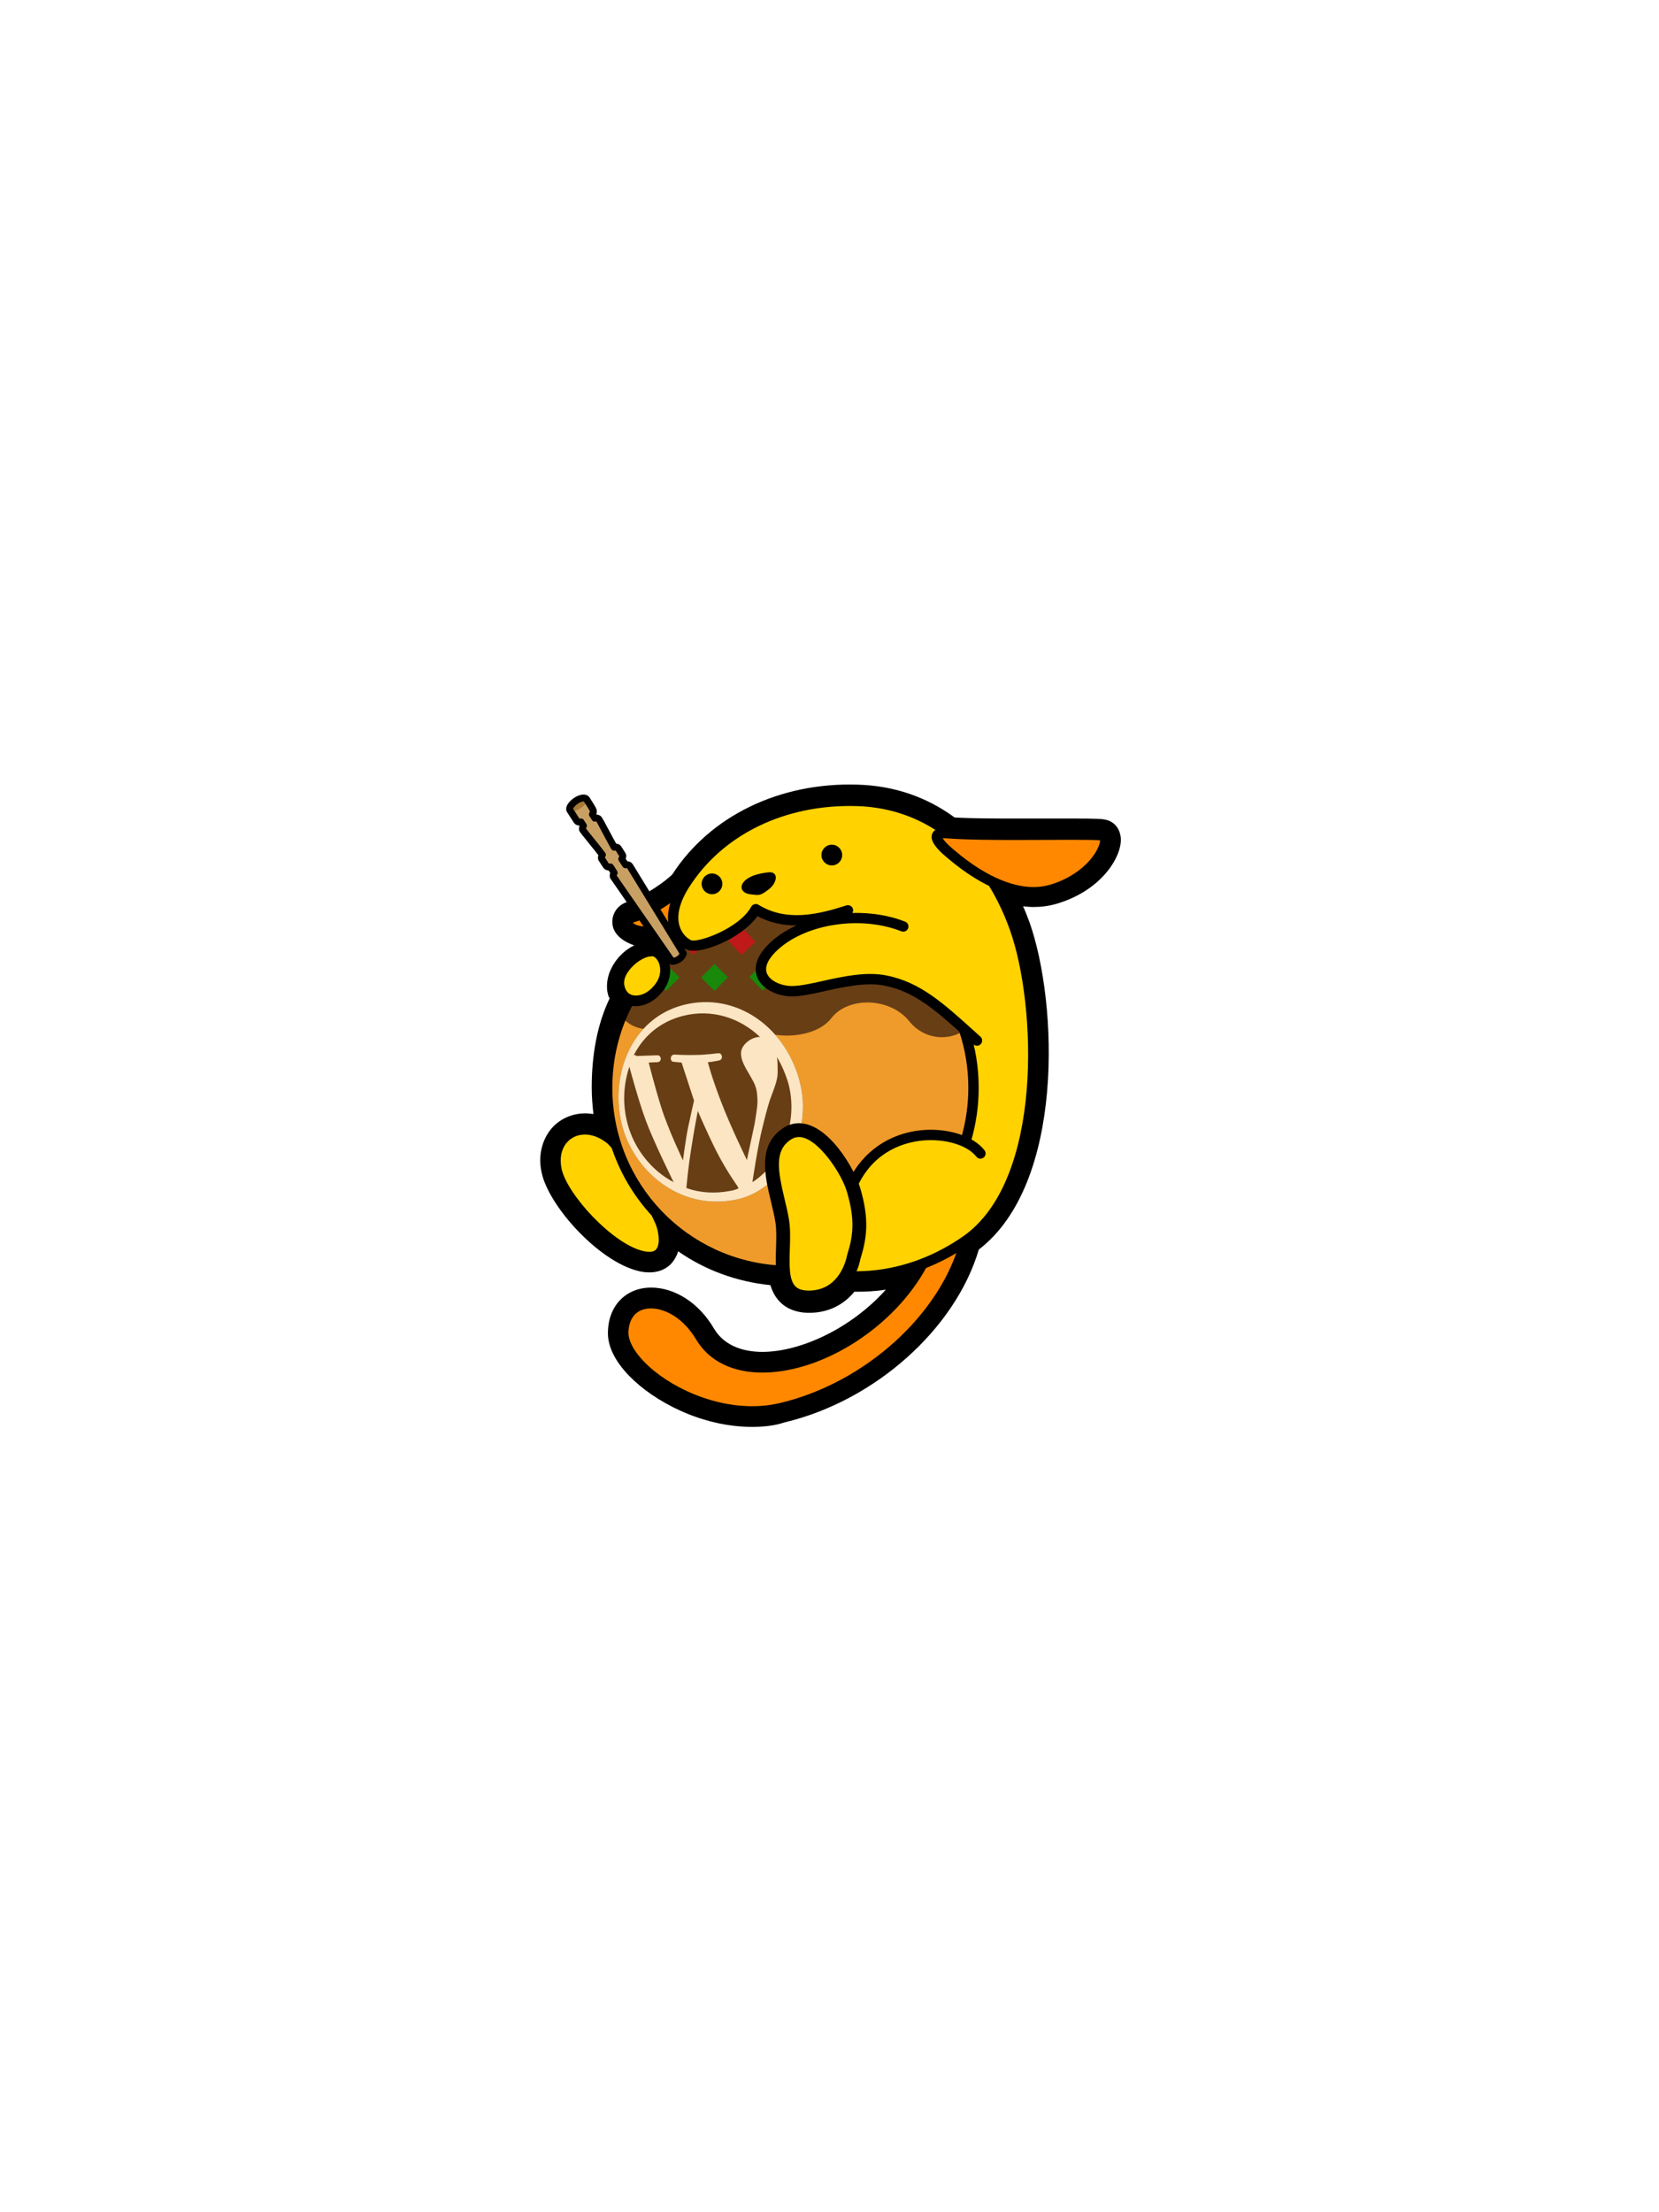 <?xml version="1.0" encoding="utf-8"?>
<!-- Generator: Adobe Illustrator 16.0.4, SVG Export Plug-In . SVG Version: 6.00 Build 0)  -->
<!DOCTYPE svg PUBLIC "-//W3C//DTD SVG 1.1//EN" "http://www.w3.org/Graphics/SVG/1.1/DTD/svg11.dtd">
<svg version="1.1" id="artboard" xmlns="http://www.w3.org/2000/svg" xmlns:xlink="http://www.w3.org/1999/xlink" x="0px" y="0px"
	 width="480px" height="640px" viewBox="0 0 480 640" enable-background="new 0 0 480 640" xml:space="preserve">
<g id="wapuu">
	<path id="silhouette" d="M217.6,412.8c-14.7,0-28.4-7.399-35.5-14.7c-4.2-4.3-6.4-8.8-6.2-12.899c0.2-7.601,5.3-12.7,12.5-12.7
		c6.9,0,13.9,4.5,18.2,11.9c3.3,5.5,9.4,6.699,14,6.699l0,0c10.8,0,25.5-6.6,35.7-18c-3.2,0.5-6,0.601-8.2,0.601
		c-0.3,0-0.6,0-0.899,0c-3.3,4-7.8,6.1-13.1,6.1c-3.5,0-9.1-1.1-11.2-8c-9.7-1-18.8-4.3-26.7-9.8c-0.2,0.8-0.6,1.6-1.1,2.4
		c-1.5,2.399-4.1,3.699-7.2,3.699c-1,0-2.1-0.1-3.2-0.399c-11.6-2.8-26-18.9-28-28.5c-1-4.7,0-9.101,2.6-12.4c2.4-3,6.1-4.7,10-4.7
		c0.8,0,1.6,0.101,2.4,0.2c-0.3-2.6-0.5-5.1-0.5-7.7c0-8.8,1.4-17.899,5.2-25.8c-0.7-0.8-1.5-4.6,0.4-8.5c1.9-3.9,4.8-5.9,6.7-6.8
		c-4.3-1.5-6.1-3.9-6.3-6.2c-0.3-3.1,1.7-5.8,4.8-6.5c1.9-0.4,8.8-4.3,12.5-7.8c10.9-16.9,31-26.7,53.6-26
		c10.5,0.3,19.9,3.5,28.101,9.5c5.1,0.3,12.3,0.3,17.5,0.3c3.2,0,6.399,0,9.399,0c2.7,0,5.2,0,7.4,0c6.8,0,8.5,0.1,9.6,0.4
		c2.5,0.6,4.101,2.8,4.2,5.6c0.101,5.3-5.7,14.9-18.7,18.7c-2.1,0.6-4.3,0.9-6.6,0.9c-1,0-2-0.1-3-0.2c0.7,1.5,1.3,3.1,1.9,4.7
		c8.199,23.3,10.199,75.5-14.7,94.6c-6.8,23-30.101,43.8-56.2,50C224,412.5,220.8,412.8,217.6,412.8"/>
	<g id="tail">
		<path fill="#FF8800" d="M279.335,359.036c-5.667,21.667-28,42.333-53.334,48.333c-21.793,5.161-46-11.666-45.666-22
			c0.375-11.637,15-11,22.333,1.334c11.234,18.895,49.667,5.666,64-20.667L279.335,359.036z"/>
		<path d="M217.676,409.815c-11.666,0-23.107-4.995-30.363-10.927c-5.52-4.513-8.61-9.458-8.477-13.568
			c0.159-4.938,2.645-8.387,6.82-9.461c5.302-1.369,13.294,1.655,18.301,10.076c4.123,6.934,11.615,8.277,17.141,8.157
			c16.47-0.312,35.494-12.684,44.253-28.773c0.396-0.729,1.308-0.997,2.033-0.602c0.729,0.396,0.997,1.308,0.602,2.034
			c-9.233,16.965-29.367,30.009-46.831,30.34c-9.006,0.148-15.985-3.248-19.776-9.623c-4.253-7.151-10.749-9.794-14.974-8.705
			c-2.833,0.729-4.456,3.093-4.571,6.652c-0.1,3.124,2.657,7.292,7.377,11.15c8.486,6.938,23.048,12.516,36.444,9.342
			c24.628-5.832,46.593-25.705,52.229-47.253c0.21-0.802,1.024-1.281,1.831-1.071c0.802,0.209,1.281,1.029,1.071,1.831
			c-5.9,22.558-28.795,43.339-54.439,49.413C223.483,409.507,220.571,409.815,217.676,409.815"/>
	</g>
	<g id="right-ear">
		<path fill="#FF8800" d="M194.335,268.369c-13,3.666-14.334-2.333-11.334-3s11-5.333,15-9.333L194.335,268.369z"/>
		<path d="M187.095,271.054c-3.393,0-5.089-1.026-5.903-1.851c-0.89-0.9-1.232-2.086-0.913-3.168
			c0.315-1.07,1.211-1.866,2.397-2.131c2.584-0.574,10.321-4.985,14.265-8.929c0.586-0.586,1.535-0.586,2.121,0
			c0.586,0.585,0.586,1.536,0,2.121c-4.132,4.132-12.367,8.988-15.736,9.737c-0.139,0.031-0.183,0.078-0.184,0.078
			c0.015-0.004,0.103,0.162,0.435,0.388c0.625,0.421,3.211,1.64,10.351-0.374c0.796-0.223,1.626,0.238,1.851,1.036
			c0.225,0.798-0.24,1.626-1.037,1.851C191.535,270.718,189.037,271.054,187.095,271.054"/>
	</g>
	<g id="right-foot">
		<path fill="#FFD200" d="M176.335,329.369c-8.139-6.262-17.334-0.666-15.334,9c1.644,7.941,15.068,22.696,24.667,25
			c8.333,2,6.649-6.992,5.333-10C188.668,348.036,180.668,332.703,176.335,329.369"/>
		<path d="M187.847,365.156L187.847,365.156c-0.769,0-1.621-0.11-2.529-0.329c-10.145-2.436-24.03-17.668-25.786-26.154
			c-0.785-3.795-0.064-7.303,2.03-9.875c1.851-2.271,4.649-3.575,7.677-3.575c2.726,0,5.496,1.023,8.011,2.958
			c4.938,3.801,13.317,20.454,15.125,24.587c0.752,1.72,2.245,6.88,0.153,10.078C191.839,363.9,190.467,365.156,187.847,365.156
			 M169.239,328.223c-2.153,0-4.054,0.877-5.35,2.47c-1.514,1.859-2.018,4.479-1.42,7.374c1.529,7.386,14.657,21.711,23.548,23.845
			c0.68,0.163,1.296,0.246,1.83,0.246c1.387,0,1.903-0.543,2.17-0.952c1.084-1.659,0.47-5.268-0.39-7.233
			c-2.462-5.627-10.264-20.379-14.207-23.413C173.434,329.03,171.298,328.223,169.239,328.223"/>
	</g>
	<g id="takoyaki">
		<circle display="none" cx="229.5" cy="314.4" r="58.5"/>
		<path fill="#EF9B2B" d="M226.3,367.6c-28.2-1.199-50.7-24.5-50.7-52.899c0-17.3,8.3-32.7,21.2-42.4c9.1,4.7,16.3-4,22-8.1
			c16.2,4.2,42.4,1.7,60.101,33.7c2.699,4.899,2.699,10.899,2.699,16.8c0,5.3-0.8,10.3-2.199,15.1c-13-4.8-28.5,1.2-33,12.9
			C237.7,358.3,226.3,367.6,226.3,367.6"/>
		<path fill="#683E15" d="M279,298.1c0,0,0-0.1-0.1-0.1c-17.7-32-43.9-29.6-60.101-33.7c-5.7,4.2-12.8,12.8-22,8.1
			c-7.4,5.6-13.3,13-17,21.6c3.1,4.3,10.367,5.333,14.367,0.833c4.9-5.6,17.5-5.1,22,0.6S235.5,301.1,240.5,294.6
			c5-6.5,17.3-6,22.7,1C267.4,300.7,274.3,301.3,279,298.1z"/>
		<g>

				<rect x="203.916" y="280.002" transform="matrix(-0.707 0.707 -0.707 -0.707 552.734 336.575)" fill="#18890B" width="5.5" height="5.5"/>

				<rect x="189.913" y="280.004" transform="matrix(-0.707 0.707 -0.707 -0.707 528.83 346.48)" fill="#18890B" width="5.5" height="5.5"/>

				<rect x="217.889" y="279.978" transform="matrix(-0.707 0.707 -0.707 -0.707 576.581 326.565)" fill="#18890B" width="5.5" height="5.5"/>

				<rect x="211.897" y="269.8" transform="matrix(-0.736 0.677 -0.677 -0.736 557.168 327.646)" fill="#BF1919" width="5.5" height="5.5"/>

				<rect x="225.38" y="269.979" transform="matrix(-0.736 0.677 -0.677 -0.736 580.692 318.823)" fill="#BF1919" width="5.5" height="5.5"/>

				<rect x="197.895" y="269.801" transform="matrix(-0.736 0.677 -0.677 -0.736 532.868 337.133)" fill="#BF1919" width="5.5" height="5.5"/>
		</g>
		<g>
			<path fill="#683E15" d="M231.2,312.2c-4.4-15.5-18.5-25.2-33.3-21.5c-15.5,3.9-21.6,20.8-17.9,35c3.4,12.8,16.3,24.6,32.8,21.399
				C226.4,344.5,235.6,327.5,231.2,312.2z"/>
			<path fill="#FCE5C2" d="M231.2,312.2c-4.4-15.5-18.5-25.2-33.3-21.5c-15.5,3.9-21.6,20.8-17.9,35c3.4,12.8,16.3,24.6,32.8,21.399
				C226.4,344.5,235.6,327.5,231.2,312.2z M181.6,325.2c-1.5-5.5-1.3-11.3,0.5-16.601c0,0,2.5,9.5,4.8,15.7c2.3,6.2,8,17.7,8,17.7
				C188.2,338.5,183.4,332,181.6,325.2z M211.4,344.5c-4.6,0.9-8.9,0.6-12.8-0.8c0,0,0.4-5.5,1.7-13.3c0.6-3.801,1.6-9,1.6-9
				s2.3,5.5,5.4,11.699c2.8,5.5,6.1,10.101,6.1,10.101c0,0.1,0.2,0.5,0.3,0.6C213,344.1,212.2,344.4,211.4,344.5z M218.3,325.3
				l-2.2,10.3c0,0-4.8-9.8-7.6-17.199c-2.8-7.4-3.7-11.101-3.7-11.101c1.4-0.1,3.2-0.5,3.2-0.5c1.3-0.2,1.1-2.2-0.2-2.1
				c0,0-3.9,0.5-6.4,0.5c-2.4,0.1-6.3-0.101-6.3-0.101c-1.3,0-1.4,2.101-0.1,2.101c0,0,0.9,0.1,2.2,0.2l3.6,11c0,0-1,4.3-1.7,7.699
				c-0.7,3.301-1.5,9.601-1.5,9.601s-4.3-9-6.3-15.4c-2-6.399-3.6-12.899-3.6-12.899c1.5-0.101,2.6-0.101,2.6-0.101
				c1.3-0.2,1.1-2.1-0.2-2c0,0-3.1,0.101-5.7,0.2c-0.5,0-0.8-0.6-1.1-0.1l0.1-0.2c2.8-5.4,7.5-9.6,14.2-11.3
				c8.3-2.1,16.4,0.5,22.3,6.1c-0.1,0-0.2,0-0.3,0c-2.4,0.1-5.3,2.4-5.2,4.8c0,2.101,1.3,4.101,2.5,6.2c0.9,1.7,2.1,3.1,2.2,6.3
				C219.3,319.3,219,321.1,218.3,325.3z M217.7,342c0,0,1.5-10.3,2.9-15.8c1.3-5.5,2.2-8.101,2.2-8.101c1.5-4.1,2.3-5.8,2.2-8.5
				c0-0.899,0-2.6-0.2-3.8c1.3,2.2,2.4,4.7,3.2,7.3C231.2,324.3,226.3,336.5,217.7,342z"/>
		</g>
		<path d="M226.322,369.15c-0.021,0-0.044,0-0.065-0.001c-29.209-1.272-52.089-25.188-52.089-54.446
			c0-17.303,7.944-33.195,21.795-43.602c0.664-0.496,1.602-0.365,2.1,0.299c0.498,0.662,0.364,1.602-0.298,2.1
			c-13.089,9.836-20.597,24.854-20.597,41.203c0,27.646,21.62,50.246,49.218,51.448c0.828,0.036,1.47,0.735,1.435,1.563
			C227.785,368.521,227.121,369.15,226.322,369.15"/>
	</g>
	<g id="body">
		<path fill="#FFD200" d="M244.335,369.118c8.132,0.723,21.492-0.782,35-10.082c24.383-16.789,22-68.667,14.333-90.333
			s-23.667-36.334-45.667-37s-40.333,9-50,24.333c-6.52,10.341-1.666,15.999,1.334,17.333s15.666-3.666,19.333-10.333
			c8.667,5.333,18.333,2.999,26.667,0.333l0.1,2.261c-8.216,0.453-16.061,3.304-21.1,7.739c-8.334,7.334-2.666,12.668,3.666,13.334
			c6.334,0.666,18.666-5,28.334-3c9.666,2,12.631,5.542,22.965,14.875c0,0,5.668,22.671,0,31.361
			c-9.823-5.668-27.583,0.756-32.872,12.847L244.335,369.118z"/>
		<path d="M247.938,370.771c-1.496,0-2.756-0.071-3.734-0.158c-0.825-0.072-1.436-0.803-1.361-1.627
			c0.073-0.826,0.818-1.431,1.627-1.36c5.26,0.463,19.102,0.445,34.018-9.824c23.476-16.164,21.41-67.006,13.77-88.598
			c-7.879-22.266-24.025-35.387-44.298-36c-20.763-0.629-38.959,8.207-48.687,23.633c-2.659,4.219-3.578,8.054-2.655,11.09
			c0.672,2.212,2.214,3.576,3.33,4.072c1.889,0.842,13.915-3.332,17.409-9.686c0.198-0.359,0.534-0.622,0.933-0.727
			c0.397-0.104,0.819-0.041,1.168,0.173c8.205,5.049,17.426,2.741,25.424,0.182c0.792-0.252,1.634,0.183,1.886,0.972
			s-0.183,1.633-0.973,1.885c-8.82,2.824-18.124,4.766-26.626,0.25c-4.733,6.572-16.744,11.334-20.439,9.693
			c-1.775-0.789-4.017-2.766-4.982-5.943c-0.825-2.715-0.976-7.272,2.989-13.561c10.299-16.336,29.479-25.703,51.313-25.033
			c21.579,0.653,38.722,14.504,47.036,38c3.594,10.155,6.514,28.818,4.934,47.621c-1.254,14.91-5.711,34.726-19.83,44.446
			C267.225,369.195,254.969,370.771,247.938,370.771"/>
		<path d="M279.475,331.345c-0.144,0-0.287-0.02-0.43-0.062c-0.794-0.236-1.246-1.071-1.01-1.865
			c1.414-4.751,2.132-9.701,2.132-14.716c0-5.571-0.884-11.051-2.628-16.287c-0.262-0.786,0.163-1.635,0.949-1.898
			c0.785-0.26,1.635,0.164,1.896,0.95c1.847,5.542,2.782,11.341,2.782,17.235c0,5.305-0.759,10.543-2.257,15.571
			C280.717,330.924,280.119,331.345,279.475,331.345"/>
		<path d="M247,343.536c-0.223,0-0.447-0.049-0.66-0.153c-0.742-0.365-1.051-1.264-0.686-2.008
			c4.029-8.214,11.617-13.458,20.816-14.39c7.586-0.771,15.15,1.615,18.383,5.801c0.508,0.655,0.387,1.598-0.27,2.104
			c-0.654,0.507-1.6,0.388-2.104-0.27c-2.592-3.354-9.19-5.308-15.709-4.65c-4.787,0.485-13.547,2.783-18.426,12.729
			C248.087,343.228,247.555,343.536,247,343.536"/>
		<path d="M282.668,302.536c-0.359,0-0.719-0.127-1.006-0.388l-1.186-1.071c-9.701-8.771-15.556-14.065-24.445-15.905
			c-5.35-1.105-11.733,0.311-17.365,1.559c-4.269,0.949-7.954,1.769-10.822,1.465c-4.405-0.465-7.897-2.783-8.892-5.908
			c-0.701-2.202-0.51-5.73,4.392-10.044c9.155-8.058,26.085-10.519,38.542-5.603c0.771,0.305,1.148,1.176,0.845,1.946
			c-0.305,0.771-1.177,1.15-1.945,0.845c-11.5-4.539-27.074-2.315-35.458,5.063c-2.875,2.53-4.124,4.974-3.515,6.881
			c0.623,1.96,3.174,3.502,6.347,3.835c2.385,0.248,6.014-0.555,9.858-1.408c5.926-1.315,12.644-2.808,18.622-1.568
			c9.69,2.005,16.119,7.818,25.85,16.617l1.187,1.072c0.614,0.555,0.662,1.504,0.106,2.117
			C283.484,302.369,283.077,302.536,282.668,302.536"/>
	</g>
	<g id="left-ear">
		<path fill="#FF8800" d="M274.001,241.036c-5.989-0.485-1.333,4.001,0.667,5.667s16.333,14.666,29.667,10.666
			c13.333-4,17.334-14.999,14.666-15.666C316.335,241.036,286.335,242.036,274.001,241.036"/>
		<path d="M299.025,259.631h-0.002c-5.248-0.002-13.84-1.992-24.957-11.47l-0.358-0.306c-4.915-4.094-4.237-5.965-4.015-6.58
			c0.426-1.178,1.596-1.776,3.475-1.776c0.288,0,0.605,0.015,0.954,0.042c5.196,0.421,13.668,0.471,19.588,0.471
			c3.224,0,6.45-0.017,9.474-0.031c2.666-0.014,5.174-0.026,7.379-0.026c6.352,0,8.078,0.112,8.804,0.294
			c1.165,0.291,1.882,1.322,1.915,2.756c0.084,3.639-4.812,12.291-16.516,15.803C302.943,259.352,301.014,259.631,299.025,259.631
			 M272.746,242.516c0.391,0.64,1.35,1.758,2.882,3.035l0.386,0.327c10.422,8.886,18.266,10.751,23.012,10.753h0.002
			c1.693,0,3.334-0.236,4.877-0.697c7.32-2.197,11.818-6.734,13.584-10.248c0.66-1.312,0.793-2.174,0.793-2.58
			c-0.995-0.1-3.586-0.151-7.719-0.151c-2.201,0-4.703,0.013-7.363,0.026c-3.027,0.015-6.262,0.031-9.488,0.031
			c-5.973,0-14.525-0.051-19.83-0.48C273.418,242.494,273.01,242.494,272.746,242.516"/>
	</g>
	<g id="right-hand">
		<path fill="#FFD200" d="M189.2,275.4c-3.4-1.1-11.3,5.1-10,10.4c1.4,5.3,7.4,4.8,11.1,0.6C194,282,192.5,276.4,189.2,275.4"/>
		<path d="M184.4,291.1L184.4,291.1c-3.3,0.2-5.8-1.7-6.7-5c-0.6-2.1,0-4.6,1.7-6.9c2.1-3,5.7-5.3,8.5-5.5c0.6,0,1.2,0,1.7,0.2
			c1.9,0.6,3.4,2.3,4,4.5c0.8,3,0,6.3-2.2,8.8C189.5,289.5,186.9,290.9,184.4,291.1 M188.1,276.7c-1.6,0.1-4.5,1.8-6.2,4.2
			c-0.7,0.9-1.7,2.7-1.2,4.4c0.6,2.4,2.3,2.8,3.6,2.7c1.7-0.1,3.5-1.1,4.9-2.8c1.6-1.8,2.2-4.1,1.6-6.1c-0.3-1.2-1.1-2.2-2-2.5
			C188.6,276.7,188.4,276.7,188.1,276.7"/>
	</g>
	<g id="face">
		<path d="M216.001,254.369c-2.385,1.789-1.666,4.001,1,4.334c2.667,0.333,2.875,0.51,5.334-1.334c2.666-2,3-5.334,0-5
			S217.335,253.369,216.001,254.369"/>
		<path d="M209.001,255.703c0,1.657-1.343,3-3,3c-1.656,0-3-1.343-3-3c0-1.657,1.344-3,3-3
			C207.658,252.703,209.001,254.046,209.001,255.703"/>
		<path d="M243.668,247.37c0,1.657-1.343,3-3,3c-1.657,0-3-1.343-3-3c0-1.657,1.343-3,3-3
			C242.325,244.37,243.668,245.713,243.668,247.37"/>
	</g>
	<g id="left-foot">
		<path fill="#FFD200" d="M247.001,363.703c0,0-2,11.666-13,11.666s-6.333-13.333-7.666-22c-1.334-8.667-6.667-20,1.333-25.333
			s17.667,10.333,19.333,16.333C249.335,352.369,249.001,357.37,247.001,363.703"/>
		<path d="M234.001,377.369c-2.907,0-5.187-0.834-6.777-2.479c-3.051-3.154-2.873-8.507-2.701-13.683
			c0.087-2.613,0.178-5.315-0.164-7.536c-0.281-1.827-0.75-3.787-1.246-5.861c-1.853-7.736-3.951-16.508,3.446-21.438
			c1.419-0.946,2.96-1.426,4.581-1.426c8.688,0,16.344,13.688,17.788,18.888c2.57,8.809,1.963,14.152,0.021,20.346
			C248.1,368.823,243.936,377.369,234.001,377.369 M231.14,328.946c-0.829,0-1.602,0.247-2.361,0.754
			c-4.725,3.148-3.771,8.848-1.777,17.181c0.494,2.062,1.004,4.193,1.311,6.185c0.398,2.589,0.303,5.48,0.209,8.277
			c-0.145,4.342-0.294,8.833,1.578,10.769c0.818,0.847,2.096,1.259,3.902,1.259c9.145,0,10.957-9.603,11.03-10.01
			c0.015-0.086,0.036-0.177,0.062-0.26c1.783-5.646,2.309-10.213-0.013-18.171C243.596,339.582,236.534,328.946,231.14,328.946"/>
	</g>
	<g id="toothpick">
		<path id="SVGID_1_" fill="#C9A063" d="M169.7,231.2c-0.4-0.6-1.8-0.4-3.1,0.5c-1.3,0.9-2.1,2.1-1.7,2.7s2,3.1,2,3.1
			c0.2,0.3,0.6,0.4,1.2,0.3c0.2,0.3,0.5,0.8,0.7,1.1c-0.3,0.5-0.4,0.9-0.2,1.2c0.3,0.5,4.3,5.3,5.7,7.2c-0.3,0.5-0.4,0.9-0.2,1.2
			c0.4,0.6,1.3,2,1.3,2c0.2,0.3,0.6,0.4,1.2,0.3c0.3,0.4,0.8,1.2,1.1,1.7c-0.3,0.5-0.4,0.9-0.2,1.2c0.4,0.6,16.9,24.4,16.9,24.4
			s1,0.1,2-0.6c1.1-0.7,1.3-1.7,1.3-1.7s-15.3-25-15.5-25.3c-0.2-0.3-0.6-0.4-1.2-0.3c-0.3-0.5-0.9-1.3-1.1-1.7
			c0.3-0.5,0.4-0.9,0.2-1.2l0,0l0,0c0,0-1.1-1.7-1.2-1.9c-0.2-0.3-0.6-0.4-1.2-0.3c-1.2-2.1-4.2-7.9-4.4-8.1
			c-0.2-0.3-0.6-0.4-1.2-0.3c-0.2-0.4-0.5-0.8-0.7-1.1c0.3-0.5,0.4-0.9,0.2-1.2l0,0l0,0C171.7,234.3,169.9,231.5,169.7,231.2z"/>

			<ellipse transform="matrix(-0.546 -0.838 0.838 -0.546 63.544 500.023)" fill="#A67936" cx="167.305" cy="232.788" rx="1.3" ry="2.9"/>
		<path id="SVGID_2_" fill="none" stroke="#000000" stroke-width="2" stroke-linecap="round" stroke-linejoin="round" d="
			M169.7,231.2c-0.4-0.6-1.8-0.4-3.1,0.5c-1.3,0.9-2.1,2.1-1.7,2.7s2,3.1,2,3.1c0.2,0.3,0.6,0.4,1.2,0.3c0.2,0.3,0.5,0.8,0.7,1.1
			c-0.3,0.5-0.4,0.9-0.2,1.2c0.3,0.5,4.3,5.3,5.7,7.2c-0.3,0.5-0.4,0.9-0.2,1.2c0.4,0.6,1.3,2,1.3,2c0.2,0.3,0.6,0.4,1.2,0.3
			c0.3,0.4,0.8,1.2,1.1,1.7c-0.3,0.5-0.4,0.9-0.2,1.2c0.4,0.6,16.9,24.4,16.9,24.4s1,0.1,2-0.6c1.1-0.7,1.3-1.7,1.3-1.7
			s-15.3-25-15.5-25.3c-0.2-0.3-0.6-0.4-1.2-0.3c-0.3-0.5-0.9-1.3-1.1-1.7c0.3-0.5,0.4-0.9,0.2-1.2l0,0l0,0c0,0-1.1-1.7-1.2-1.9
			c-0.2-0.3-0.6-0.4-1.2-0.3c-1.2-2.1-4.2-7.9-4.4-8.1c-0.2-0.3-0.6-0.4-1.2-0.3c-0.2-0.4-0.5-0.8-0.7-1.1c0.3-0.5,0.4-0.9,0.2-1.2
			l0,0l0,0C171.7,234.3,169.9,231.5,169.7,231.2z"/>
	</g>
</g>
</svg>

